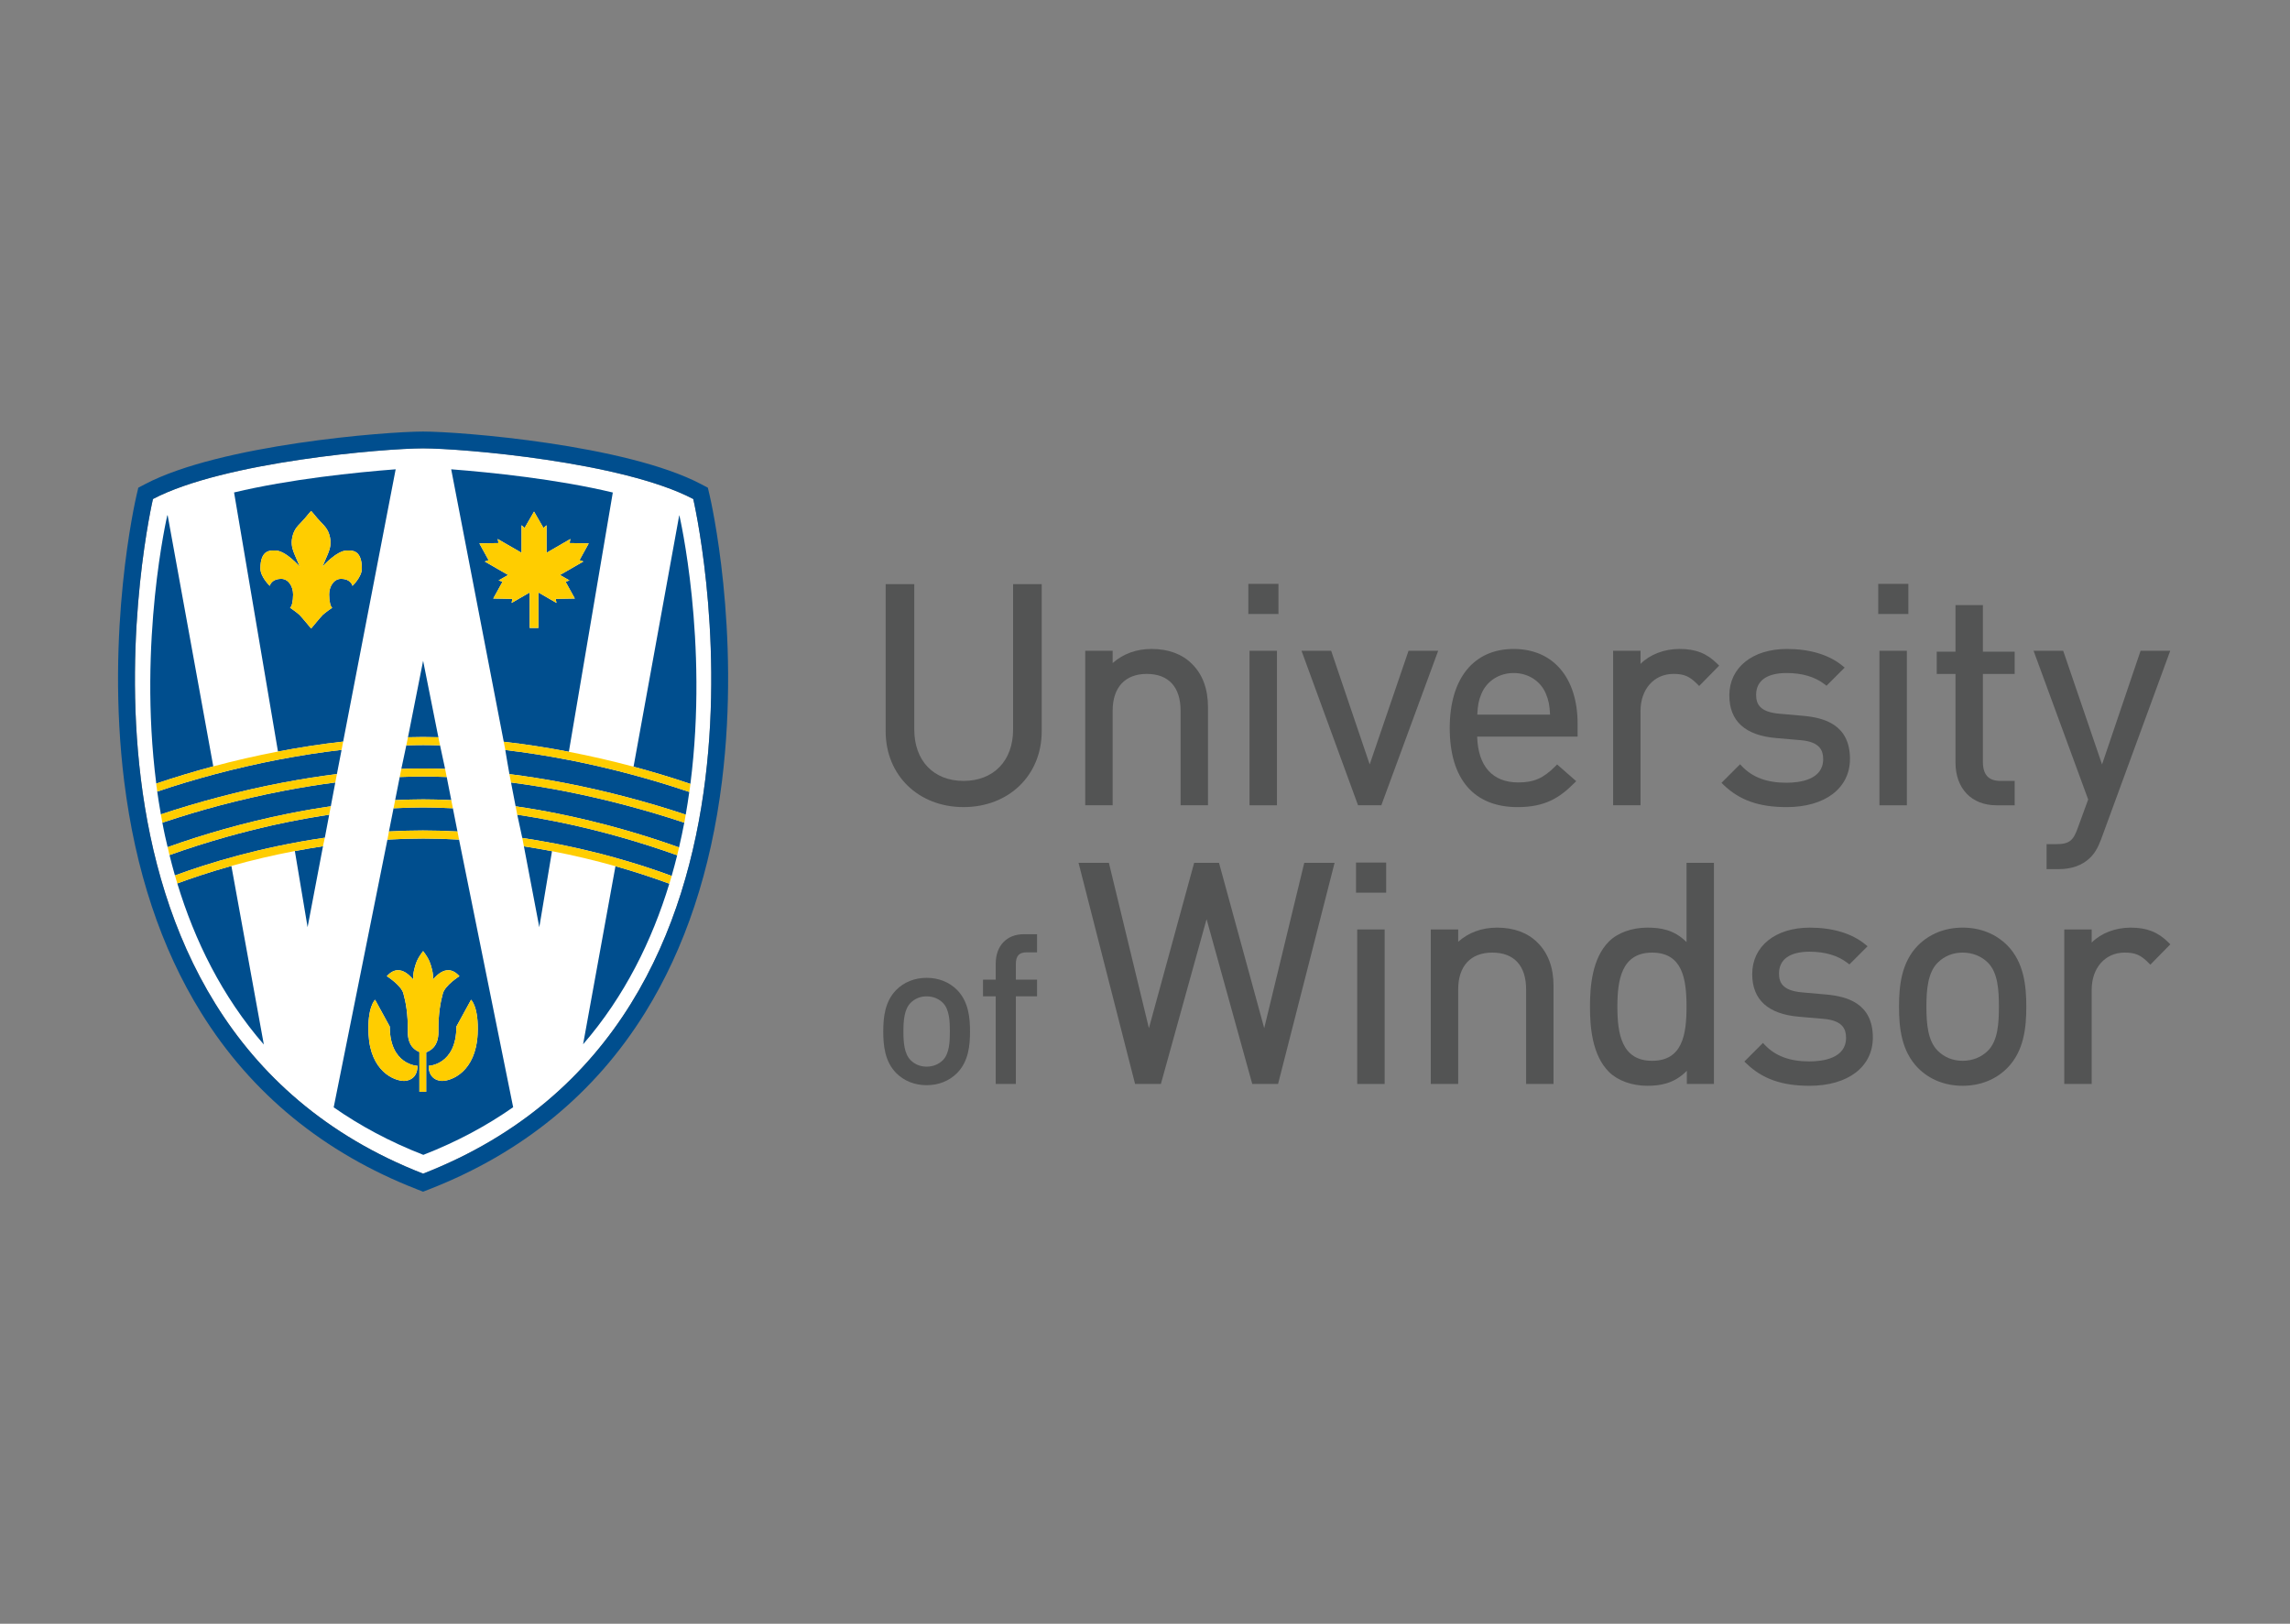 <?xml version="1.0" encoding="UTF-8" standalone="no"?><!DOCTYPE svg PUBLIC "-//W3C//DTD SVG 1.1//EN" "http://www.w3.org/Graphics/SVG/1.1/DTD/svg11.dtd"><svg width="100%" height="100%" viewBox="0 0 1155 819" version="1.1" xmlns="http://www.w3.org/2000/svg" xmlns:xlink="http://www.w3.org/1999/xlink" xml:space="preserve" xmlns:serif="http://www.serif.com/" style="fill-rule:evenodd;clip-rule:evenodd;stroke-linejoin:round;stroke-miterlimit:2;"><rect x="0" y="0" width="1155" height="819" fill="#808080" stroke="none"/><g id="Layer-1" serif:id="Layer 1"><g><path d="M213.412,591.969c-197.928,-77.146 -136.252,-340.274 -136.252,-340.274c35.743,-18.807 116.802,-25.551 136.252,-25.551c19.444,-0 100.504,6.744 136.253,25.551c-0,-0 61.676,263.128 -136.253,340.274" style="fill:#fff;fill-rule:nonzero;"/><path d="M213.392,591.975c-197.929,-77.138 -136.252,-340.273 -136.252,-340.273c35.742,-18.8 116.801,-25.544 136.252,-25.544c19.444,-0 100.503,6.744 136.259,25.544c-0,-0 61.663,263.135 -136.259,340.273m144.511,-342.213l-0.884,-3.77l-3.427,-1.802c-37.819,-19.883 -121.181,-26.517 -140.2,-26.517c-19.005,-0 -102.388,6.634 -140.207,26.517l-3.427,1.802l-0.884,3.77c-0.637,2.748 -15.647,68.133 -6.257,144.189c5.572,45.015 18.614,84.314 38.778,116.78c25.373,40.883 62.02,70.868 108.92,89.14l3.077,1.206l3.091,-1.206c46.886,-18.272 83.526,-48.257 108.906,-89.14c20.163,-32.466 33.213,-71.765 38.764,-116.78c9.411,-76.056 -5.606,-141.441 -6.25,-144.189" style="fill:#004e8e;fill-rule:nonzero;"/><path d="M89.429,445.594c8.724,28.717 22.473,56.892 43.637,81.257l-16.366,-90.085c-12.029,3.379 -21.46,6.662 -27.258,8.821l-0.013,0.007Z" style="fill:#004e8e;fill-rule:nonzero;"/><path d="M166.012,299.856c0,3.434 0.713,6.305 1.556,6.669c-0,-0 -3.742,2.583 -4.832,3.659c-1.069,1.083 -5.812,6.827 -5.812,6.827c0,-0 -4.743,-5.744 -5.826,-6.827c-1.069,-1.076 -4.811,-3.659 -4.811,-3.659c0.843,-0.364 1.549,-3.235 1.549,-6.669c-0,-4.16 -2.419,-7.875 -5.949,-7.875c-5.127,-0 -5.819,3.509 -5.819,3.509c0,0 -4.722,-4.441 -4.722,-8.725c-0,-9.753 5.25,-9.095 7.512,-9.095c5.236,0 12.371,8.156 12.371,8.156c-0.789,-1.782 -2.152,-4.948 -2.55,-5.949c-0.158,-0.404 -0.377,-0.891 -0.589,-1.453c-0.761,-1.994 -1.563,-4.962 -0.254,-8.999c1.206,-3.762 3.804,-5.38 5.935,-8.005c2.283,-2.803 3.153,-3.701 3.153,-3.701c0,0 0.877,0.898 3.146,3.701c2.131,2.625 4.736,4.243 5.942,8.005c1.309,4.037 0.507,7.005 -0.26,8.999c-0.206,0.562 -0.425,1.049 -0.583,1.453c-0.404,1.001 -1.761,4.167 -2.55,5.949c0,0 7.135,-8.156 12.371,-8.156c2.269,0 7.519,-0.658 7.519,9.095c0,4.284 -4.736,8.725 -4.736,8.725c0,0 -0.692,-3.509 -5.812,-3.509c-3.543,-0 -5.949,3.715 -5.949,7.875m7.066,74.198l26.483,-137.348c-20.068,1.542 -53.418,4.955 -81.504,11.685l22.144,130.68c11.117,-2.138 22.124,-3.81 32.72,-5.003l0.157,-0.014Z" style="fill:#004e8e;fill-rule:nonzero;"/><path d="M110.709,401.983c4.928,-1.295 9.897,-2.508 14.75,-3.625l1.268,-0.288c2.069,-0.473 4.18,-0.932 6.325,-1.385l0.295,-0.061c0.542,-0.117 1.076,-0.233 1.618,-0.343c2.988,-0.624 5.49,-1.124 7.881,-1.576l0.371,-0.069l0.006,0.014c9.047,-1.721 17.991,-3.139 26.579,-4.208l0.124,-0.007l0.226,-1.193l2.124,-11.021c-10.205,1.179 -20.814,2.81 -31.527,4.86c-10.836,2.083 -21.747,4.578 -32.425,7.422c-10.034,2.673 -19.738,5.6 -28.861,8.698c-0.041,0.02 -0.096,0.034 -0.137,0.041l-0.02,-0c0.335,2.309 0.925,6.566 1.83,11.514c9.156,-3.05 19.265,-6.052 29.231,-8.677l0.342,-0.096Z" style="fill:#004e8e;fill-rule:nonzero;"/><path d="M148.713,429.247l6.422,38.416l7.772,-40.835c-4.557,0.685 -9.197,1.474 -14.187,2.419l-0.007,0Z" style="fill:#004e8e;fill-rule:nonzero;"/><path d="M120.572,416.157l0.343,-0.089c2.535,-0.665 5.058,-1.303 7.491,-1.892l0.527,-0.13c2.612,-0.631 5.23,-1.241 7.793,-1.81l0.487,-0.109c2.913,-0.644 5.613,-1.213 8.265,-1.741c7.252,-1.467 14.373,-2.694 21.185,-3.674l0.178,-0.027l2.276,-12.022c-8.314,1.077 -16.915,2.461 -25.565,4.113c-2.734,0.521 -5.503,1.083 -8.478,1.713l-0.486,0.096c-2.522,0.535 -5.113,1.11 -7.69,1.7l-0.459,0.103c-5.12,1.178 -10.233,2.44 -15.195,3.749c-9.479,2.494 -19.033,5.359 -29.218,8.766l-0.13,0.041c0.405,2.076 0.816,4.365 1.289,6.456c0.13,0.562 0.253,1.096 0.37,1.61c0.308,1.426 0.658,2.858 0.994,4.284c8.944,-3.221 18.882,-6.381 28.73,-9.157c2.605,-0.726 4.969,-1.37 7.293,-1.98" style="fill:#004e8e;fill-rule:nonzero;"/><path d="M138.2,416.088l-0.926,0.206c-7.751,1.741 -15.558,3.715 -23.199,5.873c-9.863,2.783 -19.465,5.847 -28.553,9.109l-0.028,0.014c0.85,3.44 1.769,6.881 2.756,10.322c0.096,-0.055 0.171,-0.11 0.315,-0.165c16.401,-6.018 42.767,-14.18 75.144,-18.896l0.124,-0.013l2.206,-11.624c-6.613,0.987 -13.453,2.186 -20.376,3.591c-2.556,0.514 -5.071,1.049 -7.463,1.583" style="fill:#004e8e;fill-rule:nonzero;"/><path d="M107.57,386.542l-23.014,-126.657c-0.062,0.034 -0.124,0.062 -0.186,0.096c0,-0 -14.762,63.157 -5.558,135.231c9.164,-3.105 18.827,-6.018 28.731,-8.663c0.007,-0 0.014,-0.007 0.027,-0.007" style="fill:#004e8e;fill-rule:nonzero;"/><path d="M221.102,371.868l-7.696,-38.58l-7.635,38.58c2.453,-0.062 4.989,-0.123 7.518,-0.123c2.618,-0 5.195,0.061 7.813,0.123" style="fill:#004e8e;fill-rule:nonzero;"/><path d="M224.495,387.817c-0.37,-1.769 -2.125,-10.11 -2.55,-11.878l-0.102,0c-2.653,-0.075 -5.483,-0.137 -8.369,-0.137c-2.913,0 -5.771,0.062 -8.444,0.137l-0.096,0c-0.404,1.768 -2.145,10.109 -2.515,11.878c3.989,-0.131 7.608,-0.206 11.055,-0.206c3.406,-0 7.018,0.069 11.021,0.206" style="fill:#004e8e;fill-rule:nonzero;"/><path d="M202.357,388.132l-0.006,0.014l0.006,-0l0,-0.014Z" style="fill:#004e8e;fill-rule:nonzero;"/><path d="M213.474,403.203c4.208,0 8.704,0.117 14.133,0.377l-2.296,-11.665l-0.247,-0.007c-4.441,-0.164 -8.122,-0.246 -11.59,-0.246c-3.509,-0 -7.217,0.082 -11.644,0.246l-0.22,0.007l-2.316,11.672l0.013,0c5.518,-0.26 10.021,-0.384 14.167,-0.384" style="fill:#004e8e;fill-rule:nonzero;"/><path d="M230.725,419.385l-2.31,-11.706l-0.164,-0.007c-5.661,-0.281 -10.356,-0.418 -14.777,-0.418c-4.468,-0 -9.204,0.137 -14.9,0.425l-0.089,0.007l-2.317,11.692c6.251,-0.329 11.851,-0.487 17.121,-0.487c5.483,0 11.185,0.165 17.436,0.494" style="fill:#004e8e;fill-rule:nonzero;"/><path d="M240.896,521.67c-0.973,18.841 -13.063,23.529 -17.895,23.529c-0,-0 -6.806,0.219 -6.806,-7.601c0,-0 13.989,-0.398 13.989,-19.807l7.408,-13.536c0,-0 4.003,3.646 3.304,17.415m-25.941,29.019l-3.427,-0l-0,-20.061c-1.851,-0.802 -5.929,-2.817 -5.84,-10.37c0.124,-8.937 -1.076,-15.016 -2.234,-19.177c-1.179,-4.235 -8.355,-8.704 -8.355,-8.704c7.3,-8.122 13.687,2.892 13.42,1.522c-0.5,-2.461 0.822,-6.936 1.761,-9.178c0.939,-2.227 3.126,-5.016 3.126,-5.016c-0,-0 2.186,2.789 3.125,5.016c0.946,2.242 2.262,6.717 1.768,9.178c-0.267,1.37 6.121,-9.644 13.42,-1.522c-0,0 -7.176,4.469 -8.362,8.704c-1.151,4.161 -2.351,10.24 -2.234,19.177c0.11,8.074 -4.565,9.821 -6.168,10.521l-0,19.91Zm-11.193,-5.49c-4.825,-0 -16.915,-4.688 -17.881,-23.529c-0.699,-13.769 3.297,-17.415 3.297,-17.415l7.409,13.536c-0,19.409 13.995,19.807 13.995,19.807c-0,7.82 -6.82,7.601 -6.82,7.601m27.676,-121.729c-6.402,-0.357 -12.275,-0.521 -17.964,-0.521c-5.675,-0 -11.548,0.171 -17.97,0.528l-0.096,0.006l-27.107,135.046c13.207,9.225 28.183,17.326 45.214,23.968c17.066,-6.648 32.083,-14.777 45.303,-24.029l-27.291,-134.991l-0.089,-0.007Z" style="fill:#004e8e;fill-rule:nonzero;"/><path d="M315.821,406.198c-5.003,-1.322 -10.089,-2.584 -15.106,-3.749l-0.644,-0.144c-2.289,-0.521 -4.626,-1.035 -6.998,-1.549l-1.412,-0.301c-2.94,-0.617 -5.565,-1.152 -8.018,-1.618c-8.684,-1.665 -17.34,-3.063 -25.716,-4.146l-0.185,-0.028l2.324,12.036l0.418,0.061c6.751,0.98 13.536,2.159 20.719,3.605l0.425,0.076c10.664,2.159 21.5,4.791 32.212,7.82c9.602,2.721 19.06,5.736 28.121,8.978l0.521,0.185c0.973,-4.174 1.864,-8.334 2.645,-12.487l-0.472,-0.151c-9.26,-3.084 -18.951,-5.97 -28.834,-8.588" style="fill:#004e8e;fill-rule:nonzero;"/><path d="M313.093,422.263l-0.034,0l-0.096,-0.041c-2.248,-0.637 -4.661,-1.295 -7.32,-2.001l-0.151,-0.041c-2.556,-0.679 -5.161,-1.343 -7.731,-1.974c-5.538,-1.357 -11.158,-2.611 -16.764,-3.749c-6.765,-1.364 -13.474,-2.55 -19.944,-3.509l-0.165,-0.021l2.529,11.727l0.137,0.021c4.681,0.685 9.52,1.514 15.202,2.597l0.349,0.034c0.843,0.165 1.673,0.329 2.495,0.501l2.139,0.418c0.472,0.096 0.939,0.192 1.398,0.288c2.57,0.534 5.236,1.117 8.142,1.789c0.74,0.164 1.446,0.335 2.166,0.507c3.002,0.706 5.627,1.357 8.032,1.974c0.288,0.075 0.569,0.144 0.864,0.226c1.953,0.514 3.852,1.028 5.709,1.549l1.391,0.397c9.328,2.632 18.314,5.531 26.716,8.629c0.24,0.089 0.425,0.158 0.596,0.226c1.001,-3.475 1.933,-6.956 2.79,-10.431l-0.61,-0.213c-9.026,-3.235 -18.395,-6.223 -27.84,-8.903" style="fill:#004e8e;fill-rule:nonzero;"/><path d="M264.24,426.883l7.765,40.78l6.408,-38.34l-0.007,-0c-4.914,-0.946 -9.554,-1.741 -14.166,-2.44" style="fill:#004e8e;fill-rule:nonzero;"/><path d="M310.42,436.896l-16.319,89.811c21.055,-24.296 34.769,-52.376 43.487,-80.99l-0.02,-0c-8.622,-3.194 -17.758,-6.168 -27.148,-8.821" style="fill:#004e8e;fill-rule:nonzero;"/><path d="M348.212,395.39c9.252,-72.142 -5.552,-135.402 -5.552,-135.402c-0.034,-0.014 -0.062,-0.035 -0.089,-0.048l-23.029,126.766c0.007,0.007 0.014,0.007 0.021,0.007c9.849,2.646 19.492,5.565 28.649,8.677" style="fill:#004e8e;fill-rule:nonzero;"/><path d="M251.485,292.762l4.791,-2.748l-11.802,-6.799l1.96,-0.665l-4.661,-8.464l9.643,-0.178l-0.39,-2.043l12.014,6.943l0,-13.872l1.556,1.357l4.757,-8.259l4.749,8.259l1.57,-1.357l-0,13.872l12.007,-6.943l-0.397,2.043l9.657,0.178l-4.668,8.464l1.961,0.665l-11.802,6.799l4.783,2.748l-1.953,0.672l4.661,8.451l-9.664,0.185l0.411,2.035l-9.109,-5.264l0,17.861l-4.413,0l-0,-17.861l-9.109,5.264l0.398,-2.035l-9.65,-0.185l4.667,-8.451l-1.967,-0.672Zm35.427,86.426l22.165,-130.769c-28.066,-6.738 -61.396,-10.151 -81.512,-11.707l26.511,137.418l0.102,0.013c10.624,1.207 21.638,2.906 32.734,5.045" style="fill:#004e8e;fill-rule:nonzero;"/><path d="M318.624,390.668c-2.186,-0.59 -4.53,-1.2 -6.984,-1.816l-0.747,-0.186c-8.142,-2.035 -16.408,-3.872 -24.577,-5.455c-10.72,-2.077 -21.309,-3.729 -31.466,-4.914c0.254,1.802 1.768,10.349 2.09,12.158l0.103,0.014c8.705,1.097 17.724,2.522 26.812,4.256l0.418,0.076c2.529,0.479 5.134,1.007 7.985,1.603l1.466,0.316c2.721,0.575 5.127,1.11 7.361,1.624l0.24,0.055c2.241,0.514 4.661,1.089 7.375,1.761l1.987,0.507c1.837,0.46 3.64,0.926 5.401,1.385l0.213,0.055c0.157,0.034 0.308,0.075 0.452,0.109l0.254,0.076c9.869,2.625 19.45,5.483 28.504,8.498l0.343,0.11c0.678,-3.831 1.261,-7.649 1.796,-11.453l-0.364,-0.116c-9.149,-3.105 -18.786,-6.018 -28.662,-8.663" style="fill:#004e8e;fill-rule:nonzero;"/><path d="M221.089,371.847c-2.625,-0.068 -5.182,-0.102 -7.8,-0.102c-2.522,-0 -5.065,0.061 -7.518,0.123c-0.021,-0 -0.837,4.071 -0.837,4.071l0.103,-0.007c2.673,-0.068 5.524,-0.13 8.437,-0.13c2.886,0 5.723,0.062 8.369,0.13l0.109,0.007c0,0 -0.836,-4.092 -0.863,-4.092" style="fill:#ffcd00;fill-rule:nonzero;"/><path d="M172.921,374.068c-10.596,1.193 -21.603,2.865 -32.72,5.003l-0.007,0c-10.897,2.091 -21.877,4.599 -32.631,7.478l-0.02,-0c-9.904,2.645 -19.567,5.558 -28.731,8.663c0.014,0.123 0.021,0.24 0.034,0.363c0.144,1.097 0.275,2.193 0.432,3.297c-0.007,0.007 -0.02,0.007 -0.027,0.013l-0,0.014c0.02,0.096 0.034,0.233 0.048,0.343l0.02,-0c0.041,-0.007 0.096,-0.021 0.144,-0.041c9.116,-3.098 18.821,-6.018 28.854,-8.698c10.678,-2.844 21.59,-5.339 32.425,-7.415c10.72,-2.057 21.322,-3.688 31.528,-4.86l0.808,-4.174l-0.157,0.014Z" style="fill:#ffcd00;fill-rule:nonzero;"/><path d="M78.853,395.575c-0.013,0.007 -0.034,0.014 -0.055,0.014l0.46,3.296c0.006,-0.006 0.013,-0.006 0.02,-0.013c-0.157,-1.104 -0.281,-2.194 -0.425,-3.297" style="fill:#ffcd00;fill-rule:nonzero;"/><path d="M319.563,386.713c-0.014,-0.007 -0.021,-0.007 -0.027,-0.007c-10.788,-2.892 -21.754,-5.421 -32.624,-7.511l-0,-0.007c-11.096,-2.139 -22.11,-3.838 -32.734,-5.045l-0.109,-0.013l0.068,0.363c0,-0 0.651,3.441 0.665,3.441c-0.014,-0 0.007,0.15 0.041,0.363c10.164,1.185 20.746,2.844 31.466,4.914c8.169,1.583 16.435,3.42 24.577,5.455l0.747,0.186c2.454,0.616 4.798,1.226 6.984,1.816c9.876,2.645 19.52,5.565 28.662,8.663l0.364,0.116c0.082,-0.541 0.192,-1.096 0.26,-1.638c0.096,-0.692 0.178,-1.377 0.267,-2.069c0.014,-0.117 0.028,-0.24 0.042,-0.35c-9.164,-3.118 -18.807,-6.031 -28.649,-8.677" style="fill:#ffcd00;fill-rule:nonzero;"/><path d="M163.709,422.558c-32.377,4.716 -58.743,12.871 -75.151,18.896c-0.144,0.055 -0.219,0.11 -0.308,0.158c0.034,0.116 1.144,3.865 1.172,3.982l0.02,-0c5.798,-2.166 15.229,-5.449 27.258,-8.828c0.006,-0.007 0.013,-0.007 0.02,-0.014c10.452,-2.926 21.212,-5.448 31.986,-7.498l0.007,-0.007c4.99,-0.939 9.637,-1.734 14.187,-2.419l0.933,-4.284l-0.124,0.014Z" style="fill:#ffcd00;fill-rule:nonzero;"/><path d="M338.15,441.584c-8.402,-3.098 -17.388,-5.997 -26.716,-8.629l-1.391,-0.397c-1.857,-0.521 -3.756,-1.035 -5.709,-1.549c-0.288,-0.082 -0.576,-0.151 -0.864,-0.226c-2.405,-0.624 -5.03,-1.268 -8.025,-1.974c-0.727,-0.172 -1.433,-0.343 -2.166,-0.507c-2.913,-0.672 -5.579,-1.255 -8.149,-1.789c-0.459,-0.103 -0.925,-0.192 -1.391,-0.288l-2.139,-0.425c-0.829,-0.165 -1.658,-0.336 -2.495,-0.494l-0.356,-0.034c-5.682,-1.083 -10.52,-1.912 -15.202,-2.597l-0.137,-0.021l0.083,0.363l0.671,3.496l0.076,0.37c4.612,0.699 9.252,1.494 14.166,2.44l0.007,-0c10.754,2.063 21.514,4.605 31.959,7.566c0.014,0 0.034,0 0.041,0.007c9.397,2.653 18.526,5.627 27.155,8.821l0.013,-0c0.035,-0.11 0.069,-0.219 0.103,-0.329c0.329,-1.083 0.658,-2.166 0.974,-3.249c0.034,-0.103 0.054,-0.226 0.089,-0.336c-0.172,-0.061 -0.357,-0.13 -0.597,-0.219" style="fill:#ffcd00;fill-rule:nonzero;"/><path d="M337.719,445.395l0.966,-3.249c-0.007,0 -0.021,0 -0.027,-0.007c-0.316,1.083 -0.638,2.166 -0.967,3.242c0.014,0.007 0.021,0.014 0.028,0.014" style="fill:#ffcd00;fill-rule:nonzero;"/><path d="M230.725,419.385c-6.251,-0.329 -11.953,-0.494 -17.436,-0.494c-5.27,0 -10.87,0.158 -17.121,0.487l-0.76,4.105l0.096,-0.006c6.422,-0.357 12.295,-0.528 17.97,-0.528c5.689,-0 11.562,0.164 17.964,0.521l0.089,0.007l-0.802,-4.092Z" style="fill:#ffcd00;fill-rule:nonzero;"/><path d="M230.78,419.741l0.637,3.146l-0.617,-3.146l-0.02,0Z" style="fill:#ffcd00;fill-rule:nonzero;"/><path d="M224.495,387.817c-4.003,-0.137 -7.615,-0.206 -11.021,-0.206c-3.447,-0 -7.066,0.075 -11.055,0.206c-0.034,0.171 -0.809,4.098 -0.809,4.098l0.22,-0.007c4.427,-0.164 8.135,-0.246 11.644,-0.246c3.468,-0 7.149,0.082 11.59,0.239l0.24,0.014c-0,0 -0.768,-3.886 -0.809,-4.098" style="fill:#ffcd00;fill-rule:nonzero;"/><path d="M169.802,390.448c-8.588,1.07 -17.532,2.481 -26.579,4.202l-0.006,-0.014l-0.371,0.069c-2.391,0.459 -4.893,0.959 -7.881,1.576c-0.542,0.11 -1.083,0.226 -1.618,0.343l-0.295,0.061c-2.145,0.46 -4.256,0.919 -6.325,1.385l-1.268,0.294c-4.853,1.111 -9.822,2.331 -14.75,3.626l-0.342,0.089c-9.966,2.625 -20.075,5.627 -29.231,8.684c0.02,0.116 0.041,0.226 0.061,0.349c0.007,0 0.007,-0.006 0.014,-0.006c0.206,1.137 0.404,2.275 0.61,3.413l-0.007,-0c0.027,0.137 0.055,0.288 0.082,0.432l0.13,-0.048c10.185,-3.4 19.739,-6.265 29.218,-8.76c4.962,-1.309 10.075,-2.57 15.195,-3.749l0.459,-0.109c2.577,-0.583 5.168,-1.158 7.69,-1.693l0.486,-0.103c2.975,-0.624 5.744,-1.186 8.478,-1.706c8.65,-1.652 17.251,-3.037 25.565,-4.113l0.068,-0.363l-0.013,0l0.678,-3.502l0.076,-0.37l-0.124,0.013Z" style="fill:#ffcd00;fill-rule:nonzero;"/><path d="M169.85,390.805l-0.007,-0l-0.678,3.502l0.02,0l0.665,-3.502Z" style="fill:#ffcd00;fill-rule:nonzero;"/><path d="M81.197,411.112c0.206,1.104 0.384,2.18 0.617,3.407l0.007,-0c-0.206,-1.138 -0.404,-2.276 -0.61,-3.413c-0,-0 -0.007,0.006 -0.014,0.006" style="fill:#ffcd00;fill-rule:nonzero;"/><path d="M345.504,410.79c-9.053,-3.022 -18.635,-5.873 -28.497,-8.498l-0.261,-0.076c-0.144,-0.034 -0.295,-0.075 -0.445,-0.109l-0.22,-0.055c-1.761,-0.459 -3.557,-0.925 -5.394,-1.392l-1.987,-0.5c-2.714,-0.672 -5.134,-1.247 -7.375,-1.761l-0.24,-0.055c-2.241,-0.514 -4.646,-1.049 -7.367,-1.624l-1.467,-0.316c-2.844,-0.596 -5.456,-1.124 -7.978,-1.61l-0.418,-0.069c-9.095,-1.734 -18.107,-3.166 -26.812,-4.256l-0.109,-0.014c0.034,0.22 0.068,0.364 0.068,0.364l0.665,3.481l0.069,0.363l0.185,0.028c8.382,1.083 17.038,2.481 25.722,4.14c2.453,0.472 5.078,1.007 8.018,1.624l1.412,0.301c2.372,0.508 4.709,1.028 6.998,1.549l0.644,0.144c5.017,1.159 10.096,2.427 15.106,3.749c9.883,2.618 19.574,5.504 28.834,8.588l0.472,0.151c0.028,-0.117 0.048,-0.233 0.069,-0.35c0.212,-1.11 0.404,-2.22 0.603,-3.331c0.014,-0.116 0.028,-0.233 0.055,-0.356l-0.35,-0.11Z" style="fill:#ffcd00;fill-rule:nonzero;"/><path d="M345.23,414.601l0.569,-3.345c-0.199,1.118 -0.391,2.228 -0.603,3.331c0.014,0.007 0.021,0.014 0.034,0.014" style="fill:#ffcd00;fill-rule:nonzero;"/><path d="M227.613,403.58c-5.428,-0.26 -9.924,-0.377 -14.132,-0.377c-4.147,0 -8.649,0.124 -14.167,0.377l-0.02,0.007l-0.069,0.35l-0.665,3.392l-0.075,0.357l0.089,-0c5.702,-0.295 10.438,-0.432 14.907,-0.432c4.421,-0 9.115,0.137 14.777,0.418l0.164,0.014l-0.809,-4.106Z" style="fill:#ffcd00;fill-rule:nonzero;"/><path d="M166.663,406.712c-6.812,0.98 -13.933,2.214 -21.185,3.674c-2.645,0.528 -5.352,1.097 -8.265,1.741l-0.487,0.109c-2.563,0.569 -5.181,1.179 -7.793,1.817l-0.52,0.123c-2.44,0.596 -4.963,1.227 -7.492,1.892l-0.349,0.089c-2.324,0.61 -4.681,1.254 -7.293,1.987c-9.848,2.769 -19.779,5.929 -28.723,9.15c0.26,1.138 0.514,2.282 0.788,3.413c0.02,0.082 0.041,0.165 0.055,0.233c0.034,0.117 0.068,0.233 0.095,0.35l0.028,-0.014c9.088,-3.269 18.69,-6.326 28.553,-9.109c7.648,-2.158 15.455,-4.132 23.199,-5.873l0.926,-0.206c2.398,-0.534 4.907,-1.069 7.463,-1.583c6.923,-1.405 13.763,-2.611 20.376,-3.591c0.042,-0.007 0.802,-4.229 0.802,-4.229l-0.178,0.027Z" style="fill:#ffcd00;fill-rule:nonzero;"/><path d="M85.344,430.707c0.013,0.076 0.034,0.165 0.048,0.24l0.007,0c-0.021,-0.075 -0.035,-0.158 -0.055,-0.24" style="fill:#ffcd00;fill-rule:nonzero;"/><path d="M341.961,427.239c-9.061,-3.235 -18.519,-6.257 -28.121,-8.978c-10.712,-3.029 -21.548,-5.661 -32.219,-7.813l-0.418,-0.083c-7.183,-1.446 -13.968,-2.618 -20.719,-3.605l-0.418,-0.061l0.068,0.37l0.679,3.488l0.075,0.37l0.165,0.021c6.463,0.966 13.173,2.145 19.944,3.509c5.6,1.138 11.226,2.392 16.764,3.749c2.57,0.631 5.175,1.295 7.724,1.974l0.151,0.041c2.659,0.706 5.079,1.364 7.32,2.001l0.103,0.041l0.027,0c9.452,2.68 18.821,5.675 27.84,8.903l0.617,0.213c0.027,-0.117 0.062,-0.226 0.089,-0.35c0.274,-1.083 0.521,-2.165 0.774,-3.255c0.028,-0.124 0.048,-0.233 0.076,-0.35l-0.521,-0.185Z" style="fill:#ffcd00;fill-rule:nonzero;"/><path d="M177.773,295.49c0,0 4.729,-4.441 4.729,-8.732c0,-9.746 -5.243,-9.088 -7.512,-9.088c-5.236,0 -12.371,8.156 -12.371,8.156c0.789,-1.789 2.146,-4.948 2.55,-5.949c0.158,-0.404 0.37,-0.898 0.583,-1.453c0.767,-1.994 1.569,-4.962 0.26,-8.999c-1.206,-3.762 -3.811,-5.387 -5.942,-8.005c-2.269,-2.803 -3.146,-3.701 -3.146,-3.701c0,0 -0.87,0.898 -3.153,3.701c-2.131,2.618 -4.729,4.243 -5.942,8.005c-1.309,4.037 -0.5,7.005 0.261,8.999c0.212,0.555 0.431,1.049 0.589,1.453c0.398,1.001 1.761,4.16 2.543,5.949c-0,0 -7.128,-8.156 -12.364,-8.156c-2.262,0 -7.512,-0.658 -7.512,9.088c-0,4.291 4.722,8.732 4.722,8.732c0,0 0.692,-3.516 5.819,-3.516c3.53,0 5.942,3.722 5.942,7.882c0,3.427 -0.699,6.305 -1.542,6.669c0,-0 3.735,2.583 4.811,3.659c1.083,1.083 5.826,6.827 5.826,6.827c0,-0 4.743,-5.744 5.812,-6.827c1.09,-1.076 4.832,-3.659 4.832,-3.659c-0.85,-0.364 -1.556,-3.242 -1.556,-6.669c0,-4.16 2.406,-7.882 5.949,-7.882c5.12,0 5.812,3.516 5.812,3.516" style="fill:#ffcd00;fill-rule:nonzero;"/><path d="M216.202,537.598c-0,7.82 6.806,7.601 6.806,7.601c4.825,-0 16.922,-4.688 17.895,-23.529c0.699,-13.769 -3.304,-17.415 -3.304,-17.415l-7.409,13.536c0,19.409 -13.988,19.807 -13.988,19.807" style="fill:#ffcd00;fill-rule:nonzero;"/><path d="M196.587,517.791l-7.409,-13.536c-0,-0 -4.003,3.646 -3.297,17.415c0.96,18.841 13.056,23.529 17.881,23.529c0,-0 6.82,0.219 6.82,-7.601c-0,-0 -13.995,-0.398 -13.995,-19.807" style="fill:#ffcd00;fill-rule:nonzero;"/><path d="M221.13,520.258c-0.117,-8.937 1.083,-15.023 2.234,-19.177c1.179,-4.235 8.355,-8.704 8.355,-8.704c-7.293,-8.122 -13.687,2.892 -13.413,1.522c0.493,-2.461 -0.822,-6.936 -1.768,-9.178c-0.939,-2.227 -3.132,-5.016 -3.132,-5.016c-0,-0 -2.187,2.789 -3.126,5.016c-0.939,2.242 -2.255,6.717 -1.761,9.178c0.267,1.37 -6.12,-9.644 -13.413,-1.522c0,0 7.176,4.469 8.355,8.704c1.151,4.154 2.358,10.24 2.234,19.177c-0.096,7.553 3.989,9.568 5.833,10.37l-0,20.061l3.427,-0l-0,-19.91c1.603,-0.7 6.278,-2.454 6.175,-10.521" style="fill:#ffcd00;fill-rule:nonzero;"/><path d="M258.435,302.07l-0.398,2.035l9.116,-5.264l-0,17.861l4.406,0l0,-17.861l9.116,5.264l-0.411,-2.035l9.657,-0.185l-4.661,-8.451l1.96,-0.672l-4.79,-2.748l11.802,-6.799l-1.961,-0.665l4.668,-8.464l-9.65,-0.178l0.39,-2.043l-12.007,6.943l-0,-13.872l-1.563,1.357l-4.756,-8.259l-4.75,8.259l-1.563,-1.357l0,13.872l-12.014,-6.943l0.397,2.043l-9.65,0.178l4.661,8.464l-1.96,0.665l11.802,6.799l-4.791,2.748l1.974,0.672l-4.674,8.451l9.65,0.185Z" style="fill:#ffcd00;fill-rule:nonzero;"/><path d="M510.974,367.968c-0,15.743 -9.815,25.914 -24.996,25.914c-15.092,0 -24.844,-10.171 -24.844,-25.914l-0,-73.321l-14.434,0l-0,74.24c-0,22.137 16.517,38.202 39.278,38.202c22.844,0 39.423,-16.065 39.423,-38.202l0,-74.24l-14.427,0l-0,73.321Z" style="fill:#535454;fill-rule:nonzero;"/><path d="M561.184,358.503c0,-11.809 6.272,-18.587 17.21,-18.587c11,-0 17.059,6.6 17.059,18.587l0,47.668l13.817,-0l0,-49.505c0,-9.252 -2.762,-16.634 -8.197,-21.911c-4.866,-4.866 -11.864,-7.436 -20.239,-7.436c-7.683,-0 -14.407,2.453 -19.65,7.134l0,-6.223l-13.824,0l0,77.941l13.824,-0l0,-47.668Z" style="fill:#535454;fill-rule:nonzero;"/><rect x="629.619" y="294.496" width="15.195" height="15.195" style="fill:#535454;"/><rect x="630.222" y="328.237" width="13.824" height="77.941" style="fill:#535454;"/><path d="M696.696,406.171l28.676,-77.941l-14.948,0l-19.595,57.332l-19.444,-57.332l-14.948,0l28.512,77.941l11.747,-0Z" style="fill:#535454;fill-rule:nonzero;"/><path d="M745.09,360.45c0.281,-4.969 0.652,-6.991 2.098,-10.555c2.721,-6.436 8.951,-10.431 16.257,-10.431c7.306,-0 13.536,3.995 16.243,10.417c1.46,3.571 1.83,5.6 2.111,10.569l-36.709,-0Zm18.355,-33.124c-20.198,-0 -32.254,14.906 -32.254,39.881c0,25.722 12.159,39.889 34.234,39.889c13.715,0 21.062,-4.599 28.485,-12.021l1.069,-1.069l-9.616,-8.431l-0.932,0.939c-6.086,6.08 -10.802,8.136 -18.697,8.136c-12.961,-0 -20.273,-8.197 -20.698,-23.125l50.656,0l-0,-6.456c-0,-23.282 -12.358,-37.743 -32.247,-37.743" style="fill:#535454;fill-rule:nonzero;"/><path d="M847.074,327.319c-7.765,-0 -14.941,2.817 -19.657,7.539l0,-6.628l-13.817,0l0,77.941l13.817,-0l0,-47.517c0,-11.035 6.827,-18.738 16.607,-18.738c5.346,-0 8.033,1.144 11.974,5.078l1.007,1.015l10.075,-10.26l-0.994,-0.994c-5.209,-5.216 -10.897,-7.436 -19.012,-7.436" style="fill:#535454;fill-rule:nonzero;"/><path d="M933.061,382.779c-0,-17.504 -13.365,-20.78 -23.426,-21.713l-12.07,-1.069c-10.424,-0.843 -11.829,-5.318 -11.829,-9.581c-0,-7.066 5.462,-10.952 15.38,-10.952c7.827,-0 14.269,1.905 19.135,5.654l0.98,0.761l9.164,-9.157l-1.213,-0.987c-6.724,-5.503 -16.374,-8.409 -27.916,-8.409c-17.374,-0 -29.046,9.403 -29.046,23.391c0,12.995 7.985,20.253 23.735,21.562l12.364,1.069c9.951,0.871 11.226,5.579 11.226,9.582c0,10.328 -11.644,11.871 -18.58,11.871c-9.739,-0 -17.045,-2.708 -22.336,-8.266l-1.001,-1.049l-9.369,9.369l1.035,1.001c8.073,7.772 17.881,11.24 31.822,11.24c19.403,0 31.945,-9.547 31.945,-24.317" style="fill:#535454;fill-rule:nonzero;"/><rect x="947.323" y="294.496" width="15.195" height="15.195" style="fill:#535454;"/><rect x="947.94" y="328.237" width="13.817" height="77.941" style="fill:#535454;"/><path d="M986.287,384.609c-0,13.104 8.108,21.569 20.65,21.569l9.198,-0l-0,-12.296l-7.21,0c-5.936,0 -8.814,-3.132 -8.814,-9.581l-0,-44.378l16.024,-0l-0,-11.227l-16.024,0l-0,-23.515l-13.824,0l-0,23.515l-9.465,0l-0,11.227l9.465,-0l-0,44.686Z" style="fill:#535454;fill-rule:nonzero;"/><path d="M1059.7,423.415l34.892,-95.178l-14.948,0l-19.444,57.332l-19.594,-57.332l-14.942,0l27.539,75l-5.168,14.181c-2.269,6.381 -4.085,8.368 -11.035,8.368l-4.77,0l0,12.597l6.148,0c6.429,0 11.83,-1.925 15.613,-5.565c2.316,-2.145 4.126,-5.133 5.709,-9.403" style="fill:#535454;fill-rule:nonzero;"/><path d="M475.533,534.754c-2.097,2.097 -4.996,3.248 -8.162,3.248c-3.146,0 -5.936,-1.124 -8.06,-3.248c-3.222,-3.215 -3.66,-8.855 -3.66,-14.475c-0,-5.62 0.438,-11.261 3.66,-14.482c2.124,-2.125 4.914,-3.249 8.06,-3.249c3.166,0 6.065,1.158 8.162,3.249c3.283,3.283 3.557,9.197 3.557,14.482c0,5.284 -0.274,11.192 -3.557,14.475m-8.162,-41.548c-6.045,0 -11.357,2.111 -15.367,6.128c-5.743,5.853 -6.511,13.872 -6.511,20.945c0,7.073 0.768,15.092 6.518,20.958c4.003,3.996 9.315,6.114 15.36,6.114c6.038,-0 11.356,-2.118 15.366,-6.127c5.743,-5.853 6.511,-13.872 6.511,-20.945c-0,-7.073 -0.768,-15.092 -6.518,-20.959c-4.003,-4.003 -9.321,-6.114 -15.359,-6.114" style="fill:#535454;fill-rule:nonzero;"/><path d="M502.208,486.065l0,8.053l-6.415,-0l-0,8.43l6.415,0l0,44.186l10.157,0l0,-44.186l10.692,0l0,-8.43l-10.692,-0l0,-7.848c0,-4.091 1.638,-5.914 5.305,-5.914l5.387,-0l0,-9.15l-6.71,-0c-8.587,-0 -14.139,5.832 -14.139,14.859" style="fill:#535454;fill-rule:nonzero;"/><path d="M637.631,518.593l-22.802,-83.376l-12.543,-0l-22.809,83.376l-20.184,-83.376l-15.305,-0l28.512,111.524l13.008,-0l23.049,-83.136l23.043,83.136l13.015,-0l28.504,-111.524l-15.297,-0l-20.191,83.376Z" style="fill:#535454;fill-rule:nonzero;"/><rect x="684.545" y="468.8" width="13.817" height="77.941" style="fill:#535454;"/><rect x="683.935" y="435.059" width="15.195" height="15.195" style="fill:#535454;"/><path d="M755.111,467.882c-7.683,-0 -14.407,2.453 -19.65,7.135l-0,-6.224l-13.824,0l0,77.941l13.824,0l-0,-47.668c-0,-11.809 6.271,-18.587 17.21,-18.587c11,0 17.052,6.6 17.052,18.587l-0,47.668l13.824,0l-0,-49.504c-0,-9.253 -2.762,-16.634 -8.197,-21.912c-4.866,-4.866 -11.864,-7.436 -20.239,-7.436" style="fill:#535454;fill-rule:nonzero;"/><path d="M833.271,535.055c-15.435,0 -17.519,-13.789 -17.519,-27.284c0,-13.495 2.084,-27.285 17.519,-27.285c15.256,-0 17.36,13.111 17.36,27.285c0,14.166 -2.104,27.284 -17.36,27.284m17.36,-59.881c-6.333,-6.333 -13.228,-7.292 -19.807,-7.292c-7.724,-0 -14.948,2.611 -19.314,6.977c-8.581,8.581 -9.575,22.891 -9.575,32.912c0,10.013 0.994,24.323 9.575,32.904c4.373,4.366 11.59,6.977 19.314,6.977c6.305,0 13.481,-0.966 19.965,-7.552l-0,6.634l13.666,0l0,-111.517l-13.824,-0l0,39.957Z" style="fill:#535454;fill-rule:nonzero;"/><path d="M921.176,501.63l-12.069,-1.07c-10.424,-0.843 -11.829,-5.318 -11.829,-9.581c-0,-7.059 5.462,-10.952 15.379,-10.952c7.827,-0 14.27,1.905 19.136,5.661l0.987,0.754l9.156,-9.157l-1.213,-0.987c-6.723,-5.503 -16.373,-8.409 -27.915,-8.409c-17.374,-0 -29.046,9.403 -29.046,23.398c-0,12.988 7.991,20.246 23.734,21.555l12.365,1.069c9.951,0.878 11.226,5.579 11.226,9.582c-0,10.329 -11.645,11.871 -18.581,11.871c-9.739,-0 -17.045,-2.708 -22.336,-8.266l-1,-1.049l-9.369,9.376l1.041,1.001c8.067,7.772 17.875,11.233 31.815,11.233c19.41,0 31.946,-9.547 31.946,-24.317c-0,-17.504 -13.365,-20.773 -23.427,-21.712" style="fill:#535454;fill-rule:nonzero;"/><path d="M1002.64,529.97c-3.276,3.276 -7.807,5.085 -12.741,5.085c-4.907,0 -9.26,-1.761 -12.584,-5.085c-5.01,-5.003 -5.695,-13.625 -5.695,-22.199c-0,-8.581 0.685,-17.21 5.695,-22.213c3.324,-3.318 7.677,-5.079 12.584,-5.079c4.941,0 9.465,1.803 12.741,5.079c5.113,5.113 5.538,14.146 5.538,22.213c-0,8.06 -0.425,17.086 -5.538,22.199m-12.741,-62.088c-8.876,-0 -16.662,3.098 -22.535,8.971c-8.423,8.595 -9.561,20.452 -9.561,30.918c-0,10.458 1.138,22.308 9.574,30.917c5.86,5.867 13.646,8.964 22.522,8.964c8.875,0 16.661,-3.097 22.535,-8.978c8.43,-8.595 9.568,-20.445 9.568,-30.903c-0,-10.466 -1.138,-22.323 -9.575,-30.924c-5.867,-5.867 -13.653,-8.965 -22.528,-8.965" style="fill:#535454;fill-rule:nonzero;"/><path d="M1093.64,475.318c-5.216,-5.216 -10.898,-7.436 -19.012,-7.436c-7.766,-0 -14.942,2.817 -19.65,7.539l-0,-6.628l-13.824,0l-0,77.941l13.824,0l-0,-47.517c-0,-11.034 6.819,-18.738 16.593,-18.738c5.353,0 8.039,1.145 11.98,5.079l1.008,1.014l10.075,-10.26l-0.994,-0.994Z" style="fill:#535454;fill-rule:nonzero;"/></g></g></svg>